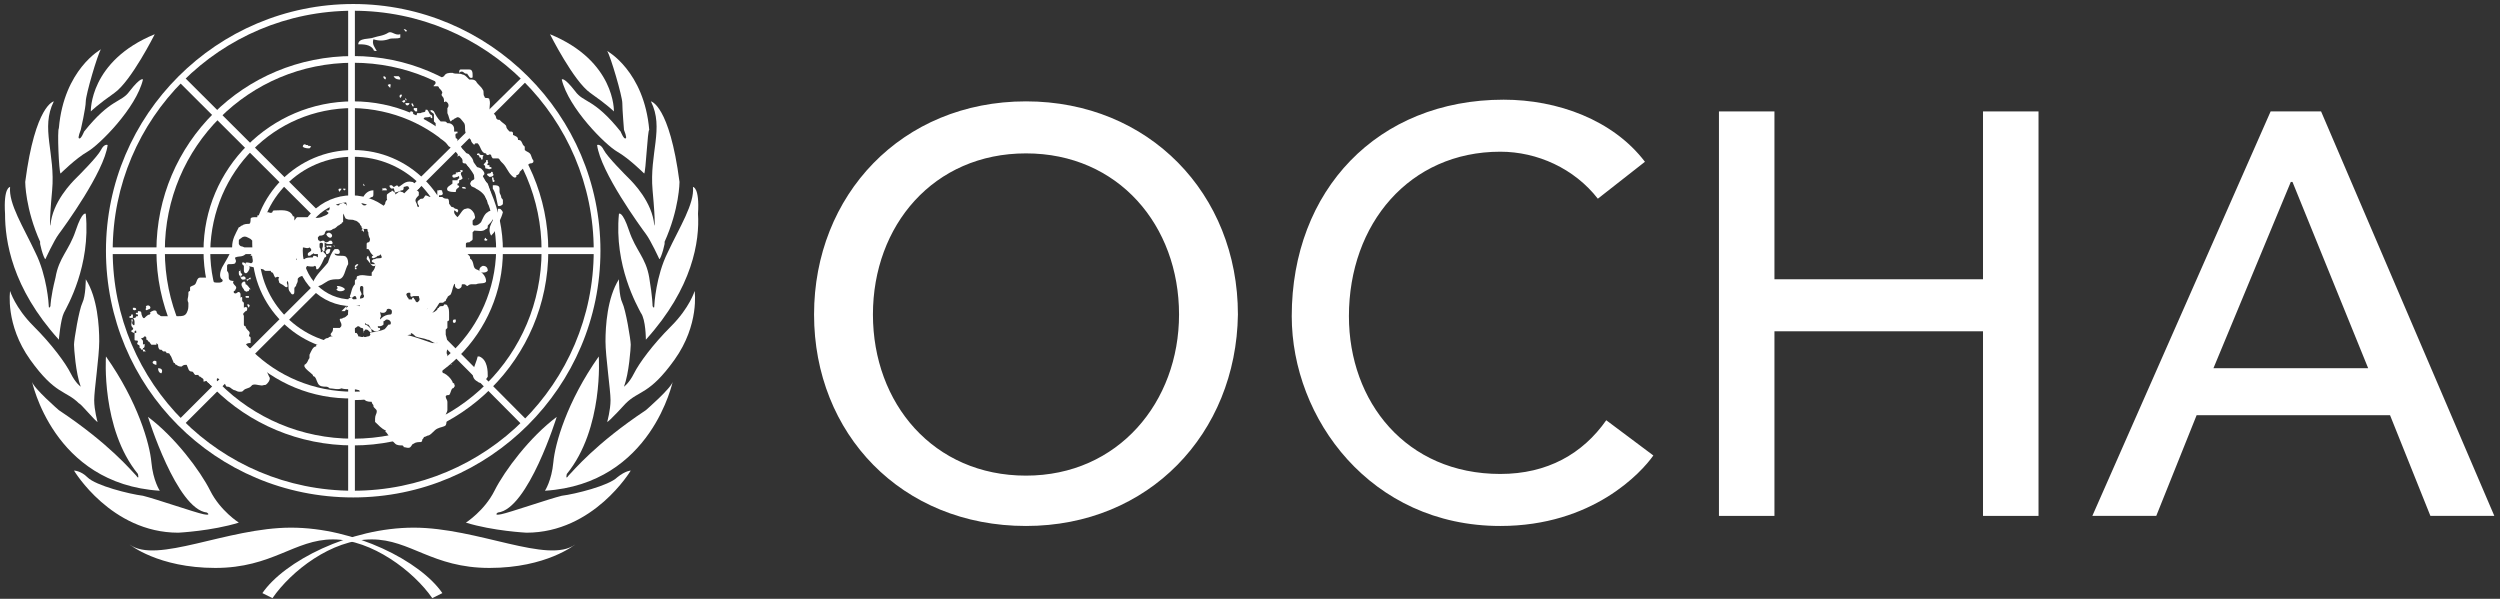 <?xml version="1.0" encoding="UTF-8"?>
<svg width="167px" height="40px" viewBox="0 0 167 40" version="1.1" xmlns="http://www.w3.org/2000/svg" xmlns:xlink="http://www.w3.org/1999/xlink">
    <rect x="0" y="0" width="167" height="40" fill="#333333" stroke="none"/>
    <!-- Generator: Sketch 42 (36781) - http://www.bohemiancoding.com/sketch -->
    <title>Artboard</title>
    <desc>Created with Sketch.</desc>
    <defs></defs>
    <g id="Page-1" stroke="none" stroke-width="1" fill="none" fill-rule="evenodd">
        <g id="Artboard" fill-rule="nonzero" fill="#FFFFFF">
            <g id="ocha-logo">
                <g id="Page-1">
                    <g id="desktop">
                        <g id="ocha-logo">
                            <path d="M54.379,21.009 C54.379,13.049 60.222,6.771 68.536,6.771 C76.738,6.771 82.693,12.937 82.693,21.009 C82.58,28.969 76.738,35.135 68.536,35.135 C60.222,35.135 54.379,28.969 54.379,21.009 M78.76,21.009 C78.76,15.067 74.715,10.246 68.536,10.246 C62.356,10.246 58.312,15.067 58.312,21.009 C58.312,26.951 62.356,31.772 68.536,31.772 C74.715,31.772 78.76,26.839 78.76,21.009" id="Shape"></path>
                            <path d="M106.736,13.273 C105.163,11.255 102.692,10.134 100.22,10.134 C94.153,10.134 90.108,14.955 90.108,21.121 C90.108,26.839 93.928,31.66 100.22,31.66 C103.366,31.66 105.725,30.314 107.298,28.072 L110.444,30.426 C109.657,31.548 106.399,35.135 100.22,35.135 C91.568,35.135 86.288,27.96 86.288,21.121 C86.288,12.713 92.018,6.659 100.444,6.659 C104.04,6.659 107.747,8.004 109.882,10.807 L106.736,13.273 Z" id="Shape"></path>
                            <polygon id="Shape" points="114.826 7.443 118.533 7.443 118.533 18.655 132.465 18.655 132.465 7.443 136.173 7.443 136.173 34.462 132.465 34.462 132.465 22.13 118.533 22.13 118.533 34.462 114.826 34.462"></polygon>
                            <path d="M151.678,7.443 L155.048,7.443 L166.621,34.462 L162.351,34.462 L159.655,27.736 L146.734,27.736 L144.038,34.462 L139.768,34.462 L151.678,7.443 Z M158.194,24.597 L153.138,12.152 L153.026,12.152 L147.858,24.597 L158.194,24.597 Z" id="Shape"></path>
                            <path d="M19.774,16.749 C19.774,14.731 21.46,13.049 23.482,13.049 C25.504,13.049 27.19,14.731 27.19,16.749 C27.19,18.767 25.504,20.448 23.482,20.448 L23.482,20.224 L23.482,20 C25.28,20 26.74,18.543 26.74,16.749 C26.74,14.955 25.28,13.497 23.482,13.497 C21.684,13.497 20.224,14.955 20.224,16.749 C20.224,18.543 21.684,20 23.482,20 L23.482,20.224 L23.482,20.448 C21.46,20.448 19.774,18.767 19.774,16.749" id="Shape"></path>
                            <path d="M16.853,16.749 C16.853,13.049 19.887,10.022 23.594,10.022 C27.302,10.022 30.336,13.049 30.336,16.749 C30.336,20.448 27.302,23.475 23.594,23.475 L23.594,23.251 L23.594,23.027 C27.077,23.027 29.886,20.224 29.886,16.749 C29.886,13.273 27.077,10.47 23.594,10.47 C20.111,10.47 17.303,13.273 17.303,16.749 C17.303,20.224 20.111,23.027 23.594,23.027 L23.594,23.251 L23.594,23.475 C19.887,23.475 16.853,20.448 16.853,16.749" id="Shape"></path>
                            <path d="M13.595,16.749 C13.595,11.255 18.089,6.771 23.594,6.771 C29.1,6.771 33.594,11.255 33.594,16.749 C33.594,22.242 29.1,26.727 23.594,26.727 L23.594,26.503 L23.594,26.166 C28.875,26.166 33.032,21.906 33.144,16.749 C33.144,11.479 28.875,7.331 23.594,7.219 C18.314,7.219 14.157,11.479 14.044,16.749 C14.044,22.018 18.314,26.166 23.594,26.166 L23.594,26.39 L23.594,26.615 C18.089,26.727 13.595,22.242 13.595,16.749" id="Shape"></path>
                            <path d="M10.449,16.749 C10.449,9.574 16.291,3.744 23.594,3.744 C30.785,3.744 36.627,9.574 36.627,16.749 C36.627,23.924 30.785,29.754 23.594,29.754 L23.594,29.53 L23.594,29.305 C30.56,29.305 36.178,23.7 36.178,16.749 C36.178,9.798 30.56,4.192 23.594,4.192 C16.628,4.192 11.011,9.798 11.011,16.749 C11.011,23.7 16.628,29.305 23.594,29.305 L23.594,29.53 L23.594,29.754 C16.291,29.754 10.449,23.924 10.449,16.749" id="Shape"></path>
                            <path d="M7.078,16.749 C7.078,7.668 14.494,0.268 23.594,0.268 C32.695,0.268 40.11,7.668 40.11,16.749 C40.11,25.83 32.695,33.229 23.594,33.229 L23.594,33.005 L23.594,32.781 C32.47,32.781 39.661,25.606 39.661,16.749 C39.661,7.892 32.47,0.717 23.594,0.717 C14.718,0.717 7.528,7.892 7.528,16.749 C7.528,25.606 14.718,32.781 23.594,32.781 L23.594,33.005 L23.594,33.229 C14.381,33.229 7.078,25.83 7.078,16.749" id="Shape"></path>
                            <rect id="Rectangle-path" x="23.257" y="0.492" width="0.449" height="12.781"></rect>
                            <polygon id="Shape" points="11.91 5.425 12.247 5.089 21.235 14.058 20.898 14.394"></polygon>
                            <rect id="Rectangle-path" x="7.303" y="16.525" width="12.808" height="0.448"></rect>
                            <polygon id="Shape" points="11.91 28.072 20.898 19.103 21.235 19.439 12.247 28.408"></polygon>
                            <rect id="Rectangle-path" x="23.257" y="20.224" width="0.449" height="12.781"></rect>
                            <rect id="Rectangle-path" transform="translate(30.693, 23.464) rotate(-44.83) translate(-30.693, -23.464) " x="30.193" y="17.13" width="0.449" height="12.669"></rect>
                            <rect id="Rectangle-path" x="27.077" y="16.525" width="12.808" height="0.448"></rect>
                            <polygon id="Shape" points="25.841 14.058 34.942 5.089 35.167 5.425 26.178 14.394"></polygon>
                            <path d="M21.01,17.758 C21.123,17.758 21.123,17.87 21.123,17.982 L21.235,17.982 C21.46,17.758 21.572,17.421 21.684,17.197 C21.684,17.197 21.797,17.197 21.797,17.085 C21.797,16.973 21.572,16.861 21.572,16.749 C21.46,16.973 21.235,16.749 21.123,16.861 L21.123,16.973 L21.235,16.973 L21.235,17.197 L21.235,17.197 C21.123,17.085 21.01,17.085 20.898,17.085 C21.01,17.085 20.898,17.085 20.898,17.197 C20.673,17.197 20.448,17.197 20.336,17.309 C20.224,17.309 20.224,17.309 20.111,17.197 C19.999,17.309 19.999,17.421 19.887,17.421 L19.774,17.309 C19.887,17.197 19.999,17.197 19.999,17.085 L19.999,16.749 C20.111,16.637 20.111,16.525 20.224,16.525 C20.336,16.525 20.561,16.637 20.673,16.525 L20.785,16.637 C20.785,16.637 20.785,16.637 20.785,16.749 C20.673,16.861 20.561,16.861 20.561,16.973 C20.561,17.085 20.561,17.085 20.673,17.085 C20.785,17.085 20.785,16.973 20.898,16.973 C20.898,16.861 21.01,16.973 21.01,16.973 L21.01,16.973 L21.347,16.973 C21.46,16.973 21.46,16.637 21.347,16.525 L21.347,16.412 C21.347,16.412 21.347,16.412 21.347,16.3 C21.347,16.188 21.572,16.188 21.572,16.3 L21.572,16.412 C21.572,16.412 21.572,16.525 21.684,16.412 L21.684,16.412 L21.684,16.188 C21.684,16.188 21.797,16.3 21.909,16.3 L22.134,16.3 C22.246,16.3 22.246,16.188 22.134,16.076 L22.021,16.076 C21.909,16.188 21.797,16.188 21.797,16.188 C21.684,16.188 21.684,16.076 21.572,16.076 C21.46,16.076 21.347,16.188 21.347,16.076 C21.235,16.076 21.235,15.964 21.235,15.852 L21.347,15.74 C21.46,15.74 21.572,15.74 21.684,15.628 C21.684,15.516 21.797,15.403 21.797,15.403 L21.909,15.403 C22.021,15.403 22.134,15.403 22.246,15.291 C22.358,15.291 22.471,15.179 22.583,15.067 C22.696,15.067 22.696,14.955 22.808,14.955 C22.808,14.955 22.808,14.843 22.92,14.843 L22.92,14.282 C22.92,14.17 23.033,14.17 23.033,14.17 L22.92,14.17 C22.92,14.17 22.808,14.058 22.92,14.058 C22.92,14.058 23.145,14.058 23.145,13.946 C23.257,13.834 23.145,13.61 23.033,13.61 C22.92,13.497 22.808,13.61 22.696,13.61 C22.696,13.61 22.696,13.722 22.583,13.722 C22.471,13.722 22.358,13.61 22.471,13.497 L22.471,13.497 C22.471,13.497 22.471,13.497 22.471,13.385 L22.358,13.385 L22.021,13.722 C22.021,13.722 22.021,13.722 22.021,13.834 L22.021,13.834 C22.021,13.946 22.021,14.058 21.909,14.058 L21.909,14.058 L21.797,14.058 C21.797,14.17 22.021,14.17 21.909,14.282 C21.797,14.394 21.684,14.394 21.46,14.507 C21.123,14.619 20.785,14.507 20.448,14.507 L19.887,14.507 C19.774,14.507 19.774,14.619 19.662,14.731 L19.662,14.731 L19.662,14.507 C19.662,14.394 19.55,14.507 19.55,14.394 C19.325,13.946 18.763,14.058 18.314,14.058 C18.201,14.058 18.201,14.17 18.201,14.17 C18.089,14.282 17.977,14.17 17.864,14.17 L17.752,14.282 C17.64,14.282 17.527,14.17 17.415,14.282 C17.303,14.394 17.303,14.394 17.19,14.394 L17.19,14.507 L17.078,14.507 C16.965,14.507 16.741,14.507 16.741,14.619 L16.741,14.619 C16.741,14.731 16.741,14.955 16.628,14.955 C16.516,14.955 16.291,14.955 16.179,15.067 C16.067,15.067 16.067,15.179 15.954,15.179 C15.73,15.628 15.505,15.964 15.505,16.525 L15.505,16.525 L15.505,16.637 C15.28,17.085 15.168,17.309 14.831,17.87 C14.718,18.094 14.606,18.543 14.831,18.655 C14.943,18.767 14.831,18.879 14.606,18.879 C14.381,18.879 14.157,18.879 14.157,18.655 C14.157,18.543 13.932,18.543 13.82,18.543 L13.82,18.543 L13.707,18.543 L13.37,18.543 C13.145,18.543 13.145,18.879 13.033,18.991 C12.921,19.103 12.696,19.103 12.696,19.215 L12.696,19.439 C12.696,19.439 12.584,19.439 12.584,19.552 L12.584,19.664 C12.584,19.888 12.471,20 12.584,20.224 L12.584,20.336 C12.584,20.561 12.584,20.673 12.471,20.897 C12.359,21.121 12.134,21.121 11.91,21.121 L11.572,21.121 L10.898,21.121 L10.786,21.121 C10.674,21.121 10.674,21.009 10.561,21.009 C10.449,20.897 10.449,20.785 10.449,20.785 C10.337,20.673 10.112,20.785 10,20.897 C10.112,20.897 10,21.009 10,21.009 C9.887,21.009 9.775,21.121 9.662,21.233 C9.55,21.345 9.438,21.009 9.438,20.897 C9.438,20.785 9.325,20.785 9.213,20.785 C9.213,20.785 9.213,20.785 9.213,20.897 L9.101,20.897 C8.988,21.009 9.213,21.009 9.213,21.009 L9.213,21.121 L9.101,21.121 C9.101,21.233 8.988,21.233 8.988,21.233 L8.988,21.233 L8.988,21.233 C8.876,21.233 8.876,21.345 8.876,21.233 L8.876,21.009 L8.764,21.009 C8.764,21.121 8.764,21.121 8.651,21.121 L8.651,21.233 L8.876,21.233 C8.988,21.345 8.988,21.457 8.988,21.57 L8.988,21.57 C8.988,21.682 8.988,21.794 8.876,21.682 C8.764,21.57 8.876,21.457 8.876,21.345 L8.764,21.345 C8.876,21.57 8.651,21.682 8.876,21.906 C8.988,22.018 8.651,22.13 8.764,22.13 C8.764,22.13 8.876,22.242 8.988,22.242 L8.988,22.13 C8.988,22.13 9.101,22.018 9.101,22.13 L9.101,22.242 L8.988,22.242 L8.988,22.579 L8.988,22.691 C8.988,22.803 9.213,22.691 9.213,22.803 C9.213,22.915 9.101,22.915 9.213,23.027 C9.213,23.027 9.325,23.027 9.325,23.139 L9.325,23.251 C9.325,23.251 9.438,23.251 9.438,23.363 C9.55,23.363 9.55,23.363 9.55,23.251 C9.662,23.251 9.662,23.139 9.662,23.027 C9.662,23.027 9.662,22.915 9.55,23.027 L9.55,22.803 C9.55,22.691 9.438,22.691 9.438,22.579 C9.55,22.579 9.55,22.579 9.662,22.466 C9.662,22.466 9.775,22.466 9.775,22.579 C9.775,22.579 9.775,22.579 9.775,22.691 C9.887,22.691 9.887,22.803 9.887,22.803 C10,22.803 10,22.915 10.112,23.027 L10.449,23.027 L10.449,22.915 L10.561,23.027 C10.561,23.139 10.561,23.251 10.674,23.363 L10.786,23.363 L10.898,23.475 L11.011,23.475 C11.123,23.475 11.123,23.588 11.123,23.588 L11.123,23.588 C11.235,23.588 11.348,23.588 11.348,23.7 C11.46,23.812 11.46,23.924 11.572,24.148 C11.572,24.26 11.685,24.26 11.685,24.26 C11.685,24.26 11.685,24.372 11.797,24.372 C11.91,24.484 12.022,24.484 12.134,24.484 C12.134,24.484 12.247,24.372 12.359,24.372 L12.471,24.372 C12.584,24.597 12.584,24.821 12.808,24.821 C12.921,24.821 12.921,24.933 13.033,25.045 L13.258,25.045 C13.258,25.045 13.258,25.157 13.37,25.157 C13.482,25.269 13.595,25.269 13.595,25.381 L13.595,25.493 C13.707,25.493 13.82,25.381 13.82,25.493 C13.932,25.606 14.044,25.606 14.044,25.718 L14.157,25.718 L14.157,25.606 C14.157,25.493 14.269,25.606 14.381,25.493 C14.494,25.493 14.494,25.269 14.494,25.269 C14.606,25.269 14.718,25.381 14.831,25.493 L14.943,25.493 C15.055,25.606 15.055,25.83 15.168,25.83 C15.392,25.83 15.392,25.942 15.617,26.054 C15.73,26.054 15.842,26.166 15.954,26.166 L16.067,26.166 C16.179,26.166 16.179,26.166 16.291,26.054 C16.404,25.942 16.628,25.942 16.741,25.83 L16.853,25.718 C17.078,25.606 17.415,25.83 17.64,25.718 C17.752,25.718 17.752,25.718 17.864,25.606 C17.977,25.493 18.089,25.269 17.977,25.157 C17.864,24.933 17.752,24.597 17.64,24.372 C17.527,24.26 17.415,24.148 17.303,24.036 L17.19,24.036 C17.078,24.036 17.078,23.924 17.078,23.812 C17.078,23.812 16.965,23.812 16.965,23.7 L16.965,23.475 L16.965,23.363 C16.853,23.363 16.741,23.251 16.516,23.251 C16.516,23.251 16.404,23.251 16.404,23.139 L16.404,23.027 C16.516,22.915 16.628,22.915 16.741,22.915 L16.741,22.803 L16.741,22.579 C16.741,22.579 16.741,22.466 16.628,22.466 C16.628,22.354 16.741,22.242 16.628,22.13 C16.516,22.018 16.404,21.906 16.404,21.794 C16.404,21.794 16.291,21.794 16.291,21.682 L16.291,21.121 C16.291,21.009 16.179,21.009 16.291,20.897 L16.404,20.785 C16.516,20.785 16.516,20.673 16.516,20.561 C16.404,20.448 16.291,20.561 16.291,20.561 C16.291,20.561 16.291,20.561 16.291,20.448 L16.291,20.224 L16.179,20.112 L16.179,19.888 C16.179,19.888 16.179,19.776 16.067,19.888 L16.067,19.664 C16.067,19.552 15.954,19.439 15.842,19.552 L15.842,19.552 C15.842,19.552 15.73,19.664 15.617,19.552 L15.617,19.439 C15.617,19.439 15.73,19.439 15.73,19.327 C15.842,19.215 15.73,19.103 15.73,19.103 C15.617,18.991 15.505,18.879 15.617,18.767 C15.505,18.767 15.28,18.767 15.28,18.543 C15.28,18.318 15.28,18.206 15.168,18.094 L15.168,17.758 C15.168,17.758 15.168,17.646 15.28,17.646 C15.505,17.646 15.73,17.646 15.73,17.534 C15.842,17.421 15.617,17.197 15.73,17.197 C15.954,17.085 16.179,17.197 16.404,16.973 C16.516,16.973 16.516,16.861 16.404,16.749 C16.404,16.637 16.291,16.525 16.291,16.525 C16.179,16.412 16.067,16.525 15.954,16.3 L15.954,16.076 C15.954,15.964 16.067,15.964 16.179,15.852 C16.404,15.74 16.516,15.852 16.741,15.964 L16.853,16.076 C16.853,16.076 16.853,16.076 16.853,16.188 C16.853,16.412 16.965,16.637 16.853,16.861 C16.853,16.973 16.741,16.973 16.741,17.085 L16.853,17.085 C16.853,17.197 16.965,17.421 16.853,17.534 C16.741,17.646 16.741,17.534 16.516,17.534 C16.404,17.534 16.404,17.534 16.404,17.646 L16.516,17.758 C16.965,17.87 17.078,17.87 17.527,17.982 C17.64,17.982 17.64,18.094 17.752,18.094 L17.977,18.094 L18.089,18.094 C18.089,18.206 18.201,18.206 18.201,18.206 C18.314,18.318 18.314,18.543 18.426,18.543 C18.538,18.43 18.651,18.543 18.651,18.543 C18.538,18.655 18.651,18.767 18.651,18.879 C18.763,18.991 18.875,18.991 18.988,19.103 C19.1,19.215 19.213,19.215 19.213,19.103 C19.213,18.991 19.1,18.879 19.213,18.767 C19.325,18.991 19.213,19.215 19.325,19.439 L19.325,19.439 C19.437,19.552 19.437,19.664 19.55,19.664 C19.662,19.664 19.662,19.552 19.662,19.439 L19.662,19.327 C19.662,19.215 19.662,19.215 19.774,19.103 C19.774,18.991 19.887,18.879 19.887,18.767 L19.887,18.655 C19.887,18.543 20.111,18.43 20.224,18.43 C20.224,18.43 20.224,18.43 20.224,18.318 C20.336,18.318 20.224,18.094 20.336,18.094 C20.336,17.982 20.448,17.982 20.448,17.87 C20.448,17.87 20.561,17.758 20.448,17.758 C21.01,17.87 21.01,17.758 21.01,17.758" id="Shape"></path>
                            <path d="M16.291,17.534 L16.179,17.534 L16.179,17.646 L16.291,17.758 L16.291,18.094 C16.291,18.206 16.404,18.318 16.516,18.206 C16.628,18.094 16.741,17.87 16.628,17.758 C16.404,17.758 16.516,17.646 16.291,17.534" id="Shape"></path>
                            <path d="M16.067,18.543 L16.067,18.543 C16.179,18.767 16.291,18.655 16.404,18.655 L16.404,18.543 C16.291,18.43 16.291,18.43 16.067,18.543 C16.179,18.43 16.067,18.43 16.067,18.43 L16.067,18.543" id="Shape"></path>
                            <path d="M16.404,18.991 C16.404,18.767 16.291,18.767 16.179,18.879 C16.067,18.991 16.179,19.215 16.291,19.327 C16.291,19.327 16.291,19.439 16.404,19.439 C16.404,19.552 16.516,19.439 16.628,19.439 C16.628,19.327 16.628,19.327 16.741,19.327 C16.628,19.215 16.516,18.991 16.404,18.991" id="Shape"></path>
                            <path d="M16.067,18.094 C16.067,17.982 15.954,17.982 16.067,18.094 C15.954,18.094 15.954,18.094 15.954,18.206 C15.954,18.318 15.954,18.43 16.067,18.43 C16.067,18.43 16.179,18.43 16.179,18.318 C16.067,18.206 16.067,18.206 16.067,18.094" id="Shape"></path>
                            <path d="M16.516,18.767 L16.628,18.655 L16.741,18.655 C16.741,18.655 16.741,18.655 16.741,18.543 C16.628,18.543 16.628,18.655 16.516,18.655 C16.404,18.655 16.516,18.767 16.516,18.767" id="Shape"></path>
                            <path d="M16.404,19.776 C16.404,19.888 16.404,19.888 16.516,19.888 L16.628,19.888 L16.628,19.776 L16.404,19.776 C16.404,19.664 16.404,19.776 16.404,19.776" id="Shape"></path>
                            <path d="M16.628,20.561 C16.628,20.448 16.741,20.448 16.628,20.336 L16.516,20.336 C16.516,20.448 16.628,20.561 16.628,20.561" id="Shape"></path>
                            <path d="M9.55,23.363 L9.55,23.475 L9.775,23.475 C9.662,23.475 9.662,23.251 9.55,23.363" id="Shape"></path>
                            <path d="M10.224,24.148 C10.112,24.26 10.337,24.372 10.449,24.372 L10.449,24.148 C10.449,24.148 10.337,24.036 10.224,24.148" id="Shape"></path>
                            <path d="M10.561,24.597 C10.561,24.821 10.674,24.933 10.786,24.933 C10.898,24.709 10.786,24.597 10.561,24.597" id="Shape"></path>
                            <path d="M21.909,18.767 C22.134,18.655 22.358,18.655 22.583,18.655 C23.033,18.655 23.033,17.982 23.257,17.646 C23.257,17.534 23.257,17.309 23.145,17.197 C23.033,16.973 22.471,17.197 22.358,16.973 C22.246,16.861 22.696,17.085 22.696,16.861 C22.696,16.749 22.696,16.749 22.583,16.637 L22.358,16.637 C22.134,16.861 22.021,17.197 21.909,17.534 C21.572,17.982 21.123,18.318 20.898,18.879 C20.898,18.991 20.898,18.991 21.01,19.103 C21.347,19.215 21.684,18.879 21.909,18.767" id="Shape"></path>
                            <path d="M23.931,17.646 C23.819,17.646 23.819,17.646 23.707,17.758 L23.707,17.982 L23.819,17.982 C23.819,17.87 23.819,17.87 23.707,17.87 C23.931,17.758 23.931,17.646 23.931,17.646" id="Shape"></path>
                            <path d="M22.471,19.327 C22.583,19.552 23.033,19.439 23.033,19.327 C23.033,19.215 22.696,19.103 22.583,19.103 C22.358,19.103 22.696,19.215 22.471,19.327" id="Shape"></path>
                            <path d="M23.033,20.785 C23.145,20.673 23.145,20.561 23.145,20.448 L22.808,20.785 L23.033,20.785" id="Shape"></path>
                            <path d="M25.055,17.758 L25.055,17.646 L24.83,17.646 C24.718,17.646 24.718,17.534 24.718,17.421 C24.718,17.309 24.606,17.197 24.606,17.085 C24.493,17.085 24.493,17.309 24.493,17.309 C24.718,17.534 24.83,17.87 25.055,17.758" id="Shape"></path>
                            <path d="M22.358,16.412 C22.246,16.3 22.246,16.412 22.358,16.412 C22.246,16.525 22.358,16.525 22.358,16.412 L22.358,16.412" id="Shape"></path>
                            <path d="M9.101,20.673 C9.101,20.673 9.101,20.561 8.988,20.561 L8.876,20.561 L8.876,20.673 C8.876,20.673 8.988,20.785 9.101,20.673" id="Shape"></path>
                            <path d="M9.887,20.673 C10,20.673 10.112,20.561 10,20.448 L10,20.448 C9.887,20.336 9.662,20.448 9.775,20.561 C9.662,20.673 9.775,20.785 9.887,20.673" id="Shape"></path>
                            <path d="M22.696,12.825 C22.696,12.713 22.808,12.713 22.808,12.601 L22.696,12.601 C22.583,12.601 22.583,12.713 22.696,12.825 C22.583,12.713 22.583,12.713 22.696,12.825 C22.583,12.825 22.696,12.825 22.696,12.825" id="Shape"></path>
                            <path d="M23.033,12.713 C23.033,12.713 23.145,12.601 23.033,12.601 L22.92,12.601 C22.92,12.601 22.92,12.713 23.033,12.713" id="Shape"></path>
                            <path d="M21.797,15.628 C21.797,15.74 22.021,15.964 22.134,15.852 C22.246,15.74 22.134,15.628 22.134,15.628 C22.021,15.516 21.909,15.516 21.797,15.628" id="Shape"></path>
                            <path d="M22.134,16.525 L22.134,16.412 L21.909,16.412 C21.909,16.412 21.909,16.412 21.797,16.412 C21.797,16.412 21.797,16.525 21.909,16.525 C21.909,16.412 22.021,16.525 22.134,16.525" id="Shape"></path>
                            <path d="M21.797,16.749 C21.684,16.749 21.797,16.861 21.797,16.973 C21.909,16.973 21.909,16.973 22.021,16.861 C22.021,16.749 22.134,16.637 22.021,16.637 C21.909,16.637 21.797,16.637 21.797,16.749" id="Shape"></path>
                            <path d="M21.572,16.412 C21.572,16.525 21.46,16.637 21.572,16.749 C21.572,16.861 21.684,16.749 21.684,16.749 C21.684,16.637 21.684,16.525 21.797,16.525 L21.684,16.525 C21.684,16.525 21.684,16.525 21.684,16.412 L21.572,16.412" id="Shape"></path>
                            <path d="M30.111,24.372 C30.223,24.372 30.111,24.26 30.111,24.372 L30.111,24.372 L30.111,24.372" id="Shape"></path>
                            <path d="M23.594,20 C23.594,20.112 23.594,20 23.594,20 L23.482,19.888 C23.482,19.776 23.37,20 23.257,19.888 L23.257,19.888 C23.37,20 23.257,20 23.145,20.112 C23.145,20.224 23.257,20.224 23.257,20.224 C23.257,20.336 23.145,20.336 23.257,20.448 L23.145,20.561 C23.145,20.561 23.033,20.673 23.145,20.673 C23.257,20.785 23.37,20.561 23.482,20.561 L23.594,20.561 C23.707,20.561 23.707,20.448 23.819,20.336 L23.594,20.336 C23.594,20.336 23.482,20.336 23.594,20 C23.594,20.112 23.594,20 23.594,20" id="Shape"></path>
                            <path d="M24.268,22.13 C24.268,22.242 24.381,22.242 24.268,22.13 C24.381,22.13 24.381,22.018 24.381,21.906 L24.268,21.906 L24.268,22.13" id="Shape"></path>
                            <path d="M24.381,21.906 C24.493,21.906 24.381,21.794 24.381,21.794 L24.268,21.794 C24.268,21.794 24.268,21.906 24.381,21.906" id="Shape"></path>
                            <path d="M25.055,22.242 C25.055,22.242 25.055,22.13 25.055,22.242 C24.943,22.242 24.943,22.13 24.83,22.242 L24.718,22.242 L24.718,22.354 C24.943,22.242 24.943,22.242 25.055,22.242" id="Shape"></path>
                            <path d="M26.178,22.13 L26.178,22.018 C26.066,22.018 25.954,22.13 25.841,22.018 L25.841,22.13 C25.841,22.13 25.841,22.13 25.729,22.13 C25.954,22.242 26.066,22.13 26.178,22.13" id="Shape"></path>
                            <path d="M26.628,21.682 C26.628,21.906 26.853,21.794 26.853,21.682 C26.965,21.57 26.853,21.57 26.628,21.682 L26.74,21.57 C26.74,21.682 26.628,21.682 26.628,21.682" id="Shape"></path>
                            <path d="M32.021,18.094 C32.021,18.206 32.133,18.206 32.246,18.206 C32.358,18.206 32.47,18.206 32.583,18.094 C32.583,17.87 32.47,17.758 32.246,17.758 C32.021,17.87 32.021,17.982 32.021,18.094" id="Shape"></path>
                            <path d="M32.021,23.812 L31.909,23.812 C31.796,24.372 31.234,25.157 31.909,25.493 C32.133,25.718 32.47,25.381 32.583,25.157 C32.583,24.821 32.583,24.036 32.021,23.812" id="Shape"></path>
                            <path d="M30.336,21.345 C30.223,21.345 30.223,21.57 30.336,21.57 C30.336,21.57 30.448,21.57 30.448,21.457 L30.448,21.345 C30.448,21.345 30.448,21.345 30.336,21.345" id="Shape"></path>
                            <path d="M30.785,27.063 L30.785,27.287 C30.785,27.287 31.01,27.175 30.785,27.063 L30.785,27.063" id="Shape"></path>
                            <path d="M33.369,13.946 L33.257,13.946 L33.257,14.17 C33.032,14.619 32.47,15.179 32.807,15.74 L32.807,15.74 C32.92,15.628 33.032,15.516 33.144,15.291 C33.257,14.955 33.481,14.619 33.594,14.17 C33.594,14.17 33.481,13.946 33.369,13.946" id="Shape"></path>
                            <path d="M32.358,15.964 C32.358,16.076 32.358,16.076 32.47,16.076 C32.583,16.076 32.583,15.964 32.47,15.964 C32.47,15.852 32.47,15.852 32.358,15.964" id="Shape"></path>
                            <path d="M26.628,12.488 C26.516,12.264 26.403,12.488 26.291,12.488 L26.178,12.376 L26.066,12.376 C25.954,12.376 26.066,12.601 26.178,12.601 C26.291,12.601 26.291,12.488 26.291,12.601 C26.403,12.713 26.291,12.937 26.516,12.825 C26.628,12.825 26.74,12.713 26.853,12.713 C26.965,12.713 26.965,12.601 26.965,12.488 C27.077,12.488 27.19,12.376 27.302,12.488 C27.302,12.488 27.302,12.601 27.414,12.601 C27.414,12.713 27.527,12.713 27.639,12.713 C27.751,12.713 27.864,12.713 27.976,12.601 C28.088,12.488 28.088,12.376 27.976,12.264 L27.751,12.264 C27.639,12.264 27.639,12.152 27.527,12.152 C27.077,12.04 26.853,12.376 26.628,12.488" id="Shape"></path>
                            <path d="M27.639,12.713 C27.639,12.713 27.527,12.713 27.639,12.713 L27.527,12.713 L27.639,12.713 Z" id="Shape"></path>
                            <path d="M25.504,12.713 L25.841,12.713 L25.841,12.713 C25.841,12.488 25.617,12.601 25.504,12.601 C25.617,12.488 25.617,12.601 25.504,12.713 C25.504,12.601 25.504,12.601 25.504,12.713 C25.392,12.601 25.504,12.713 25.504,12.713" id="Shape"></path>
                            <path d="M25.954,13.385 C26.066,13.273 26.291,13.161 26.403,13.049 C26.403,13.049 26.403,13.049 26.403,12.937 L26.403,12.937 C26.403,12.825 26.291,12.825 26.178,12.713 C26.178,12.825 26.066,12.825 26.066,12.825 C25.954,12.937 25.841,12.937 25.841,13.049 L25.841,13.273 C25.954,13.61 25.954,13.497 25.954,13.385" id="Shape"></path>
                            <path d="M24.268,12.264 L24.268,12.376 C24.381,12.488 24.381,12.376 24.268,12.264 L24.268,12.264" id="Shape"></path>
                            <path d="M20.224,9.798 C20.336,9.91 20.561,9.91 20.673,9.91 L20.785,9.798 C20.673,9.686 20.561,9.798 20.561,9.686 L20.448,9.686 C20.336,9.574 20.224,9.686 20.224,9.798 C20.111,9.798 20.224,9.798 20.224,9.798" id="Shape"></path>
                            <path d="M30.448,11.592 C30.448,11.704 30.336,11.592 30.223,11.704 L30.223,11.816 C30.336,11.928 30.448,11.816 30.56,11.816 L30.56,11.816 C30.56,11.816 30.673,11.704 30.673,11.816 L30.673,11.928 C30.56,11.928 30.56,12.04 30.56,12.04 L30.336,12.04 C30.336,12.04 30.336,12.04 30.223,12.04 L30.223,12.04 L30.223,12.264 C30.111,12.376 29.774,12.488 29.886,12.713 C29.999,12.825 30.223,12.825 30.448,12.825 L30.448,12.825 C30.448,12.601 30.56,12.601 30.673,12.488 C30.673,12.488 30.673,12.376 30.56,12.376 L30.56,12.264 C30.673,12.264 30.673,12.152 30.673,12.152 L30.673,12.04 C30.785,12.04 30.897,11.928 30.897,11.928 C30.897,11.816 30.785,11.704 30.785,11.592 C30.785,11.592 30.785,11.479 30.897,11.479 C30.897,11.479 30.897,11.479 30.897,11.367 C30.897,11.367 30.897,11.367 30.785,11.367 C30.785,11.367 30.673,11.367 30.785,11.479 C30.673,11.479 30.56,11.479 30.448,11.592 C30.448,11.367 30.56,11.592 30.448,11.592" id="Shape"></path>
                            <path d="M29.324,12.713 C29.324,12.825 29.437,12.825 29.549,12.713 L29.549,12.713 L29.324,12.713" id="Shape"></path>
                            <path d="M30.897,12.488 C30.785,12.601 31.01,12.601 31.122,12.601 L31.122,12.601 L31.122,12.601 C31.122,12.488 31.01,12.488 30.897,12.488" id="Shape"></path>
                            <path d="M31.347,11.928 C31.234,11.928 31.234,11.928 31.347,11.928 C31.234,11.928 31.234,12.04 31.347,11.928 C31.347,12.04 31.347,12.04 31.347,11.928 L31.347,11.928" id="Shape"></path>
                            <path d="M28.763,7.443 C28.875,7.556 28.987,7.556 28.987,7.668 L28.987,8.116 L29.1,8.228 L29.1,8.452 C29.1,8.565 29.212,8.789 29.212,8.901 C29.324,8.901 29.324,9.013 29.324,9.013 C29.324,9.125 29.324,9.125 29.437,9.237 C29.437,9.349 29.549,9.237 29.661,9.349 C29.774,9.461 29.886,9.686 29.999,9.798 C29.999,9.798 30.111,9.798 30.111,9.91 L30.111,10.022 C30.336,10.022 30.673,10.134 30.56,10.47 C30.673,10.358 30.785,10.358 30.785,10.246 C30.785,10.134 30.897,9.91 30.785,9.798 C30.785,9.686 30.673,9.686 30.56,9.574 L30.56,9.349 C30.56,9.237 30.448,9.237 30.448,9.237 C30.448,9.125 30.336,8.901 30.56,8.901 C30.56,8.901 30.56,8.901 30.56,8.789 L30.336,8.789 L30.336,8.677 C30.336,8.565 30.336,8.452 30.223,8.34 C30.111,8.228 29.999,8.228 29.886,8.228 C29.774,8.116 29.774,8.116 29.661,8.116 L29.437,8.116 C29.212,7.892 29.1,7.668 28.987,7.443 C28.875,7.331 28.763,7.331 28.65,7.443 C28.763,7.331 28.763,7.331 28.763,7.443 C28.763,7.331 28.763,7.331 28.763,7.443 C28.763,7.331 28.763,7.443 28.763,7.443" id="Shape"></path>
                            <path d="M27.751,7.78 C27.639,7.892 27.751,8.004 27.751,8.004 L28.201,8.004 C28.313,8.004 28.313,7.892 28.313,7.892 C28.426,7.78 28.538,7.892 28.763,7.78 C28.763,7.892 28.763,7.892 28.875,7.892 C28.875,7.78 28.875,7.668 28.763,7.668 C28.65,7.556 28.65,7.443 28.538,7.331 L28.426,7.331 C28.426,7.556 28.313,7.443 28.088,7.556 C28.088,7.556 28.088,7.556 28.088,7.668 L28.088,7.668 C28.088,7.668 28.088,7.668 28.088,7.556 L27.864,7.556 C27.864,7.668 27.751,7.78 27.751,7.78" id="Shape"></path>
                            <path d="M25.167,3.407 C25.055,3.183 24.83,2.959 24.943,2.623 C25.28,2.735 25.617,2.735 25.954,2.623 C26.178,2.511 26.516,2.623 26.74,2.511 L26.74,2.286 C26.403,2.398 26.178,2.062 25.954,2.174 C25.617,2.398 25.28,2.398 24.943,2.511 C24.718,2.623 23.931,2.511 23.931,2.959 C24.268,2.959 24.718,2.959 24.943,3.295 C24.943,3.407 25.055,3.407 25.167,3.407" id="Shape"></path>
                            <path d="M26.291,5.089 C26.403,5.313 26.628,5.313 26.74,5.313 C26.74,5.201 26.74,5.201 26.628,5.089 L26.291,5.089" id="Shape"></path>
                            <path d="M25.954,5.65 C25.841,5.65 25.954,5.762 26.066,5.874 C26.066,5.762 26.178,5.538 25.954,5.65" id="Shape"></path>
                            <path d="M25.729,5.313 L25.729,5.313 L25.729,5.313 C25.841,5.201 25.729,5.089 25.617,5.089 L25.617,5.201 C25.617,5.201 25.617,5.201 25.729,5.313" id="Shape"></path>
                            <path d="M26.74,6.547 C26.74,6.547 26.74,6.659 26.74,6.547 L26.74,6.547 L26.74,6.547 C26.853,6.434 26.853,6.322 26.853,6.322 C26.853,6.322 26.853,6.322 26.74,6.322 C26.628,6.434 26.74,6.547 26.74,6.547" id="Shape"></path>
                            <path d="M27.077,6.547 L27.077,6.659 C27.19,6.771 27.19,6.659 27.077,6.547 C27.19,6.659 27.19,6.659 27.077,6.547 C27.19,6.547 27.077,6.659 27.077,6.547" id="Shape"></path>
                            <path d="M26.965,6.883 L26.965,6.883 C27.077,6.771 27.077,6.771 26.965,6.883 L27.077,6.771 L27.077,6.771 C27.077,6.659 26.965,6.659 26.853,6.771 C26.74,6.771 26.965,6.771 26.965,6.883" id="Shape"></path>
                            <path d="M27.077,6.883 L27.077,6.883 C27.077,6.995 27.19,7.107 27.302,6.995 C27.302,6.995 27.414,6.883 27.302,6.883 L27.077,6.883 L27.077,6.883 Z" id="Shape"></path>
                            <path d="M27.639,7.107 L27.639,7.107 C27.639,6.995 27.527,6.883 27.527,6.883 C27.527,6.883 27.414,6.995 27.527,6.995 C27.527,7.107 27.527,7.107 27.639,7.107" id="Shape"></path>
                            <path d="M27.751,7.443 L27.864,7.443 C27.864,7.443 27.864,7.443 27.864,7.331 L27.864,7.331 L27.864,7.219 L27.751,7.219 L27.751,7.219 L27.639,7.219 L27.639,7.331 L27.751,7.443" id="Shape"></path>
                            <path d="M27.527,7.668 L27.527,7.668 C27.639,7.556 27.639,7.556 27.527,7.443 C27.527,7.443 27.527,7.443 27.414,7.443 C27.414,7.443 27.414,7.556 27.302,7.556 C27.414,7.668 27.414,7.668 27.527,7.668" id="Shape"></path>
                            <path d="M27.19,2.062 L27.19,2.062 L27.19,2.062 C27.077,1.95 27.077,1.95 26.965,1.95 C27.077,2.062 27.077,2.174 27.19,2.062" id="Shape"></path>
                            <path d="M31.01,4.865 C31.122,4.977 31.234,4.865 31.234,4.977 C31.347,5.089 31.347,5.201 31.459,5.201 C31.571,5.201 31.571,5.201 31.571,5.089 C31.571,4.865 31.571,4.641 31.347,4.641 L30.785,4.641 C30.673,4.641 30.673,4.753 30.673,4.865 C30.785,4.753 30.897,4.753 31.01,4.865" id="Shape"></path>
                            <path d="M35.616,10.695 C35.504,10.583 35.504,10.358 35.391,10.246 C35.279,10.134 35.167,10.134 35.054,10.022 L35.054,9.798 L34.942,9.686 C34.83,9.461 34.83,9.349 34.605,9.349 C34.605,9.125 34.493,9.125 34.268,9.013 L34.268,8.901 C34.268,8.789 34.156,8.789 34.156,8.789 L34.043,8.789 C33.931,8.677 33.819,8.565 33.819,8.452 C33.819,8.34 33.594,8.228 33.481,8.116 L33.369,8.004 C33.257,8.004 33.144,8.004 33.144,7.892 C33.144,7.668 32.92,7.556 32.807,7.443 C32.583,7.331 32.807,6.995 32.695,6.659 C32.695,6.547 32.583,6.547 32.47,6.547 C32.47,6.547 32.358,6.547 32.358,6.434 C32.246,6.322 32.358,6.098 32.246,5.986 C32.133,5.762 31.909,5.65 31.796,5.425 C31.684,5.313 31.571,5.313 31.459,5.313 C31.459,5.313 31.459,5.313 31.347,5.313 L31.234,5.201 C31.122,5.089 31.01,4.977 30.897,4.977 C30.673,4.865 30.448,4.977 30.223,4.865 C29.999,4.865 29.774,4.865 29.661,5.089 C29.437,5.201 29.324,5.313 29.1,5.313 C28.987,5.313 29.1,5.425 29.1,5.538 C29.1,5.65 28.875,5.762 28.987,5.762 L28.987,5.762 L29.212,5.762 C29.324,5.762 29.324,5.874 29.324,5.874 C29.437,5.986 29.549,6.098 29.549,6.21 C29.549,6.21 29.437,6.322 29.549,6.434 C29.661,6.547 29.661,6.659 29.661,6.771 C29.661,6.883 29.774,6.771 29.774,6.771 C29.999,6.883 29.999,7.107 29.886,7.219 L29.886,7.556 C29.999,7.78 29.999,8.004 30.111,8.116 L30.223,8.004 C30.336,8.004 30.336,7.892 30.448,7.892 C30.673,7.668 30.897,8.116 31.01,8.228 C31.122,8.452 31.01,8.677 31.122,8.901 C31.234,9.125 31.347,9.237 31.459,9.349 C31.459,9.349 31.459,9.461 31.571,9.574 L31.684,9.686 C31.684,9.686 31.684,9.574 31.796,9.574 L31.909,9.574 C32.133,9.798 32.133,10.246 32.47,10.246 C32.47,10.246 32.47,10.358 32.583,10.358 C32.695,10.358 32.695,10.246 32.807,10.358 C32.807,10.47 32.92,10.583 32.92,10.583 L33.257,10.583 C33.369,10.583 33.369,10.695 33.481,10.807 L33.594,10.919 C33.819,11.143 33.931,11.479 34.156,11.704 C34.268,11.816 34.38,11.928 34.493,11.816 L34.493,11.704 C34.605,11.704 34.717,11.592 34.717,11.479 C34.83,11.367 34.942,11.255 35.054,11.143 L35.054,11.143 C35.167,11.031 35.279,11.031 35.391,10.919 C35.729,10.919 35.616,10.695 35.616,10.695" id="Shape"></path>
                            <polygon id="Shape" points="31.122 10.134 31.122 10.134 31.234 10.134"></polygon>
                            <path d="M30.897,10.807 C30.897,10.919 31.01,10.919 31.122,10.919 C31.234,11.031 31.234,11.143 31.347,11.143 C31.459,11.255 31.459,11.031 31.459,10.919 L31.571,10.919 C31.684,10.807 31.571,10.583 31.459,10.47 C31.347,10.358 31.347,10.246 31.122,10.246 C31.01,10.246 31.01,10.246 30.897,10.358 C30.785,10.47 30.897,10.583 30.897,10.695 C30.897,10.695 30.897,10.695 30.897,10.807" id="Shape"></path>
                            <path d="M31.684,11.255 C31.571,11.479 31.684,11.704 31.684,11.928 C31.684,12.04 31.459,12.04 31.459,12.152 C31.459,12.152 31.347,12.264 31.459,12.376 C31.459,12.488 31.684,12.488 31.796,12.601 C32.021,12.713 32.358,12.937 32.47,13.273 C32.583,13.385 32.583,13.497 32.583,13.61 C32.695,13.722 32.807,13.722 32.807,13.834 C32.807,13.946 32.92,13.946 32.92,13.834 C33.032,13.722 33.032,13.497 32.92,13.385 C32.807,13.273 32.807,13.273 32.807,13.161 C32.807,12.825 32.695,12.601 32.583,12.264 C32.47,12.152 32.358,12.04 32.246,11.928 L32.246,11.816 C32.246,11.704 32.358,11.704 32.358,11.592 C32.358,11.479 32.246,11.367 32.133,11.255 C32.133,11.255 32.133,11.255 32.021,11.255 L32.133,11.255 C31.909,11.143 31.796,11.143 31.684,11.255" id="Shape"></path>
                            <path d="M33.369,12.825 L33.369,12.601 C33.369,12.376 33.144,12.376 33.032,12.376 L32.92,12.376 L32.92,12.601 C33.144,12.937 33.144,13.273 33.257,13.722 C33.257,13.834 33.594,13.722 33.594,13.61 L33.594,13.385 C33.594,13.273 33.481,13.273 33.481,13.161 C33.481,13.049 33.369,12.937 33.369,12.825" id="Shape"></path>
                            <path d="M32.92,11.816 C32.807,11.928 32.92,12.04 32.92,12.152 L32.92,12.152 C33.032,12.152 33.032,12.152 33.032,12.04 C32.92,12.04 33.032,11.928 32.92,11.816 L32.92,11.816" id="Shape"></path>
                            <path d="M32.92,11.592 C32.92,11.479 32.92,11.479 32.807,11.479 C32.807,11.592 32.695,11.592 32.583,11.592 C32.47,11.704 32.583,11.704 32.695,11.816 L32.695,11.816 C32.92,11.816 33.032,11.704 32.92,11.592 L32.92,11.592" id="Shape"></path>
                            <path d="M32.358,11.031 C32.47,11.143 32.358,11.255 32.47,11.255 C32.583,11.255 32.695,11.367 32.807,11.255 C32.92,11.255 32.807,11.143 32.695,11.143 L32.695,11.031 C32.695,11.031 32.695,11.031 32.583,11.031 C32.47,10.919 32.695,10.919 32.583,10.807 L32.583,10.695 L32.47,10.695 L32.47,10.807 C32.358,10.919 32.246,11.031 32.358,11.031" id="Shape"></path>
                            <path d="M32.246,10.358 C32.133,10.358 32.021,10.358 32.021,10.246 L31.909,10.246 L31.909,10.246 C31.909,10.246 31.796,10.358 31.909,10.358 C32.021,10.358 32.021,10.47 32.021,10.47 C32.021,10.583 32.133,10.47 32.133,10.583 C32.133,10.695 32.246,10.695 32.246,10.583 L32.246,10.47 C32.246,10.47 32.246,10.358 32.246,10.47 C32.246,10.47 32.358,10.358 32.246,10.358" id="Shape"></path>
                            <path d="M24.268,15.516 L24.268,15.516 C24.381,15.403 24.381,15.403 24.268,15.516 C24.381,15.403 24.268,15.291 24.268,15.291 C24.268,15.291 24.156,15.291 24.156,15.403 L24.156,15.403 C24.268,15.403 24.268,15.403 24.268,15.516" id="Shape"></path>
                            <path d="M33.032,14.058 C32.92,14.058 32.695,14.058 32.583,14.17 C32.358,14.282 32.246,14.619 32.133,14.843 C32.021,14.955 31.909,15.067 31.684,15.067 C31.684,15.067 31.571,15.067 31.571,14.955 L31.571,14.731 L31.684,14.619 C31.796,14.507 31.684,14.394 31.684,14.282 C31.571,14.058 31.347,13.834 31.122,13.946 C30.897,13.946 30.785,14.282 30.56,14.507 L30.56,14.507 C30.448,14.394 30.336,14.282 30.336,14.17 C30.336,14.17 30.336,14.17 30.336,14.058 C30.448,14.058 30.56,14.282 30.56,14.17 C30.673,14.058 30.56,13.946 30.448,13.946 C30.336,13.946 30.336,13.834 30.223,13.834 C30.111,13.834 30.111,13.722 29.999,13.61 C29.999,13.497 29.999,13.273 29.886,13.273 C29.774,13.273 29.661,13.273 29.549,13.161 L29.324,13.161 L29.324,13.049 C29.437,13.049 29.661,13.049 29.549,12.825 C29.549,12.713 29.437,12.713 29.324,12.713 L29.212,12.713 L29.212,12.825 L29.212,13.049 C29.1,13.161 28.987,13.161 28.875,13.161 L28.763,13.161 C28.65,13.161 28.538,13.049 28.426,13.049 C28.313,13.161 28.313,13.273 28.201,13.273 C28.088,13.273 28.088,13.273 27.976,13.385 C27.864,13.385 27.864,13.61 27.976,13.722 L27.976,13.834 C27.864,13.834 27.864,13.722 27.864,13.722 C27.864,13.61 27.751,13.497 27.751,13.385 C27.751,13.273 27.864,13.161 27.976,13.049 L27.976,12.825 C27.864,12.713 27.864,12.713 27.751,12.713 C27.527,12.825 27.414,13.161 27.19,13.049 C27.077,13.049 26.965,12.825 26.853,12.825 C26.74,12.825 26.74,12.713 26.628,12.825 C26.516,12.937 26.291,13.049 26.066,13.161 C25.954,13.273 25.729,13.385 25.729,13.61 C25.617,13.834 25.28,13.946 25.055,13.722 C24.943,13.61 24.83,13.497 24.718,13.497 C24.606,13.497 24.493,13.722 24.381,13.722 C24.268,13.722 24.268,13.722 24.156,13.61 L24.156,13.497 C24.381,13.385 24.606,13.273 24.83,13.161 C24.943,13.161 24.943,13.049 24.943,12.937 C24.943,12.937 24.943,12.937 24.943,12.825 L24.943,12.713 C24.606,12.713 24.381,12.937 24.268,13.161 C24.268,13.161 24.268,13.273 24.156,13.273 C23.931,13.273 23.819,13.385 23.594,13.273 L23.482,13.049 C23.37,13.161 23.37,13.273 23.257,13.273 L23.145,13.385 C23.033,13.497 23.257,13.722 23.145,13.834 C23.145,13.946 22.92,13.946 22.808,13.946 L22.808,14.17 C22.808,14.282 22.92,14.17 22.92,14.282 C23.033,14.394 23.033,14.619 23.145,14.619 C23.37,14.731 23.482,14.619 23.707,14.731 C23.819,14.731 23.931,14.843 24.044,14.955 C24.044,15.067 24.156,15.067 24.156,15.179 C24.156,15.179 24.156,15.291 24.268,15.291 L24.493,15.291 C24.606,15.291 24.493,15.403 24.606,15.516 C24.606,15.628 24.606,15.74 24.718,15.964 C24.718,15.964 24.718,16.188 24.606,16.188 C24.606,16.188 24.493,16.188 24.493,16.3 L24.493,16.637 L24.606,16.637 C24.718,16.749 24.718,16.861 24.83,16.973 L24.943,17.085 C24.83,17.085 24.83,17.197 24.83,17.197 C24.83,17.197 24.943,17.309 25.055,17.197 C25.167,17.197 25.167,17.085 25.28,17.085 C25.28,17.085 25.392,17.085 25.392,16.973 C25.392,16.973 25.504,17.085 25.504,17.197 C25.392,17.309 25.167,17.197 25.055,17.309 C24.943,17.309 24.943,17.309 24.83,17.421 C24.83,17.421 24.83,17.534 24.943,17.534 C25.167,17.646 25.055,17.982 24.83,18.206 L24.83,18.43 L24.718,18.43 C24.493,18.43 24.156,18.318 23.931,18.43 C23.819,18.43 23.819,18.543 23.819,18.655 L23.819,18.655 C23.707,18.655 23.707,18.767 23.707,18.767 L23.707,18.991 C23.482,19.215 23.482,19.552 23.37,19.776 C23.37,19.888 23.482,19.888 23.482,19.888 C23.594,19.888 23.594,19.776 23.707,19.776 C23.819,19.776 23.819,20 23.819,20 C23.819,20.112 24.044,20.112 24.044,20 C24.044,19.888 24.044,19.776 24.156,19.664 C24.156,19.552 24.044,19.439 24.044,19.327 C24.044,19.215 24.044,19.103 24.156,19.103 C24.156,19.103 24.268,19.103 24.268,19.215 L24.268,19.439 L24.268,19.664 C24.268,19.664 24.381,19.776 24.268,19.888 C24.268,19.888 24.268,20 24.156,20 L24.156,20.224 C24.044,20.336 24.044,20.336 24.044,20.448 C23.819,20.448 23.594,20.336 23.707,20.112 C23.594,20.112 23.594,20.112 23.482,20.224 L23.482,20.561 C23.37,20.673 23.37,20.785 23.257,20.897 C23.257,20.897 23.257,20.897 23.257,21.009 C23.145,21.121 23.033,21.233 22.92,21.233 L22.92,21.233 C22.808,21.345 22.696,21.233 22.696,21.345 C22.696,21.457 22.808,21.57 22.808,21.682 C22.808,21.794 22.808,21.794 22.696,21.906 L22.246,21.906 L22.246,21.906 C22.246,22.018 22.246,22.13 22.134,22.242 C22.021,22.354 22.134,22.466 22.246,22.466 C22.358,22.579 22.358,22.691 22.471,22.691 C22.583,22.691 22.583,22.803 22.696,22.803 C22.808,22.803 22.92,22.691 22.92,22.579 C22.92,22.466 23.033,22.579 23.145,22.579 L23.257,22.579 C23.37,22.466 23.257,22.354 23.257,22.354 C23.37,22.242 23.594,22.018 23.707,21.906 C23.819,21.906 23.819,21.794 23.931,21.794 C24.044,21.794 24.044,21.906 24.156,21.906 C24.268,21.906 24.268,22.018 24.381,22.018 L24.493,22.018 C24.606,22.018 24.718,22.242 24.83,22.242 L24.83,22.242 C24.83,22.13 24.83,22.018 24.718,21.906 C24.606,21.794 24.493,21.682 24.381,21.682 L24.381,21.57 L24.381,21.57 C24.493,21.682 24.493,21.682 24.606,21.682 C24.718,21.794 24.718,21.906 24.83,22.018 C24.943,22.018 24.943,22.13 25.055,22.13 C25.167,22.13 25.28,22.13 25.392,22.018 C25.392,21.906 25.392,21.906 25.28,21.906 C25.167,21.794 25.28,21.794 25.392,21.682 C25.504,21.57 25.392,21.457 25.392,21.345 L25.392,21.233 L25.392,21.233 C25.504,21.121 25.392,21.009 25.392,20.785 L25.392,20.785 C25.392,20.897 25.504,20.897 25.617,20.897 C25.729,20.897 25.841,20.785 25.841,20.673 C25.954,20.561 26.178,20.673 26.178,20.785 C26.178,20.897 26.178,21.009 26.066,21.009 C25.841,21.009 25.617,21.121 25.504,21.233 C25.504,21.233 25.504,21.233 25.392,21.345 C25.28,21.457 25.28,21.457 25.28,21.57 L25.167,21.682 C25.28,21.682 25.28,21.794 25.28,21.794 C25.392,21.794 25.504,21.794 25.617,21.682 L25.617,21.457 C25.729,21.457 25.729,21.345 25.841,21.345 C26.066,21.345 26.178,21.57 26.066,21.682 L25.954,21.682 C25.841,21.794 25.729,22.018 25.617,22.018 C25.392,22.13 25.055,22.13 24.83,22.242 C24.718,22.354 24.718,22.466 24.606,22.466 C24.493,22.466 24.381,22.579 24.268,22.466 L24.268,22.466 C24.268,22.579 24.044,22.466 23.931,22.466 C23.931,22.466 23.931,22.354 23.819,22.242 L23.707,22.242 L23.707,22.13 L22.808,22.13 C22.696,22.13 22.696,22.242 22.696,22.242 L22.583,22.354 C22.471,22.466 22.358,22.466 22.246,22.466 C22.134,22.466 22.021,22.466 21.909,22.579 C21.684,22.579 21.572,22.803 21.46,22.915 C21.347,23.027 21.235,23.027 21.123,23.027 L21.123,23.139 C20.898,23.139 20.785,23.475 20.673,23.7 L20.673,23.924 C20.561,24.036 20.561,24.26 20.336,24.372 L20.336,24.484 C20.448,24.709 20.673,24.821 20.898,25.045 C20.898,25.157 21.01,25.157 21.01,25.157 C21.123,25.269 21.123,25.381 21.235,25.606 C21.347,25.83 21.572,25.83 21.797,25.83 C21.909,25.83 22.021,25.942 22.021,25.942 C22.246,25.942 22.583,26.054 22.808,25.942 C23.145,26.054 23.594,25.942 23.931,26.054 C24.044,26.054 24.044,26.166 24.044,26.278 C24.156,26.39 24.268,26.615 24.381,26.727 C24.493,26.839 24.718,26.839 24.83,26.839 C24.83,26.839 24.83,26.951 24.943,27.063 C24.943,27.175 24.943,27.175 25.055,27.287 C25.167,27.399 25.167,27.399 25.167,27.512 C25.167,27.624 25.055,27.736 25.055,27.96 L25.055,28.184 C25.28,28.408 25.504,28.633 25.729,28.745 C25.729,28.745 25.841,28.745 25.729,28.857 C25.841,28.857 25.841,28.969 25.954,29.081 C25.954,29.193 25.954,29.193 26.066,29.305 C26.178,29.417 26.291,29.53 26.403,29.642 C26.516,29.754 26.74,29.754 26.853,29.754 C26.853,29.754 26.965,29.754 26.965,29.866 C27.077,29.866 27.302,29.978 27.414,29.866 C27.527,29.754 27.527,29.642 27.639,29.642 C27.751,29.53 27.976,29.53 28.088,29.53 C28.088,29.53 28.201,29.53 28.201,29.417 C28.201,29.305 28.313,29.305 28.313,29.193 C28.426,29.193 28.538,29.081 28.65,29.081 C28.875,28.969 28.987,28.745 29.212,28.633 C29.437,28.521 29.661,28.521 29.774,28.408 C29.886,28.184 29.774,27.96 29.774,27.736 C29.774,27.624 29.886,27.512 29.886,27.399 L29.886,26.839 C29.886,26.727 29.774,26.615 29.774,26.503 C29.774,26.39 29.886,26.39 29.999,26.39 C30.111,26.278 30.111,26.054 30.223,25.942 C30.223,25.942 30.336,25.942 30.336,25.83 C30.448,25.83 30.336,25.718 30.336,25.606 C30.223,25.606 30.223,25.493 30.223,25.493 C30.111,25.269 29.886,25.045 29.661,24.933 C29.549,24.933 29.549,24.821 29.549,24.821 L29.549,24.709 C29.437,24.709 29.549,24.597 29.437,24.597 L29.549,24.597 L29.549,24.597 L29.549,24.597 C29.661,24.484 29.661,24.26 29.774,24.148 C29.774,24.148 29.886,24.148 29.886,24.036 L29.886,23.7 C29.774,23.588 29.886,23.363 29.886,23.251 C29.886,22.915 29.886,22.691 29.774,22.354 C29.774,22.242 29.661,22.242 29.549,22.242 C29.549,22.242 29.549,22.354 29.437,22.354 C29.437,22.354 29.437,22.466 29.324,22.579 C29.324,22.691 29.1,22.691 29.1,22.803 C29.1,22.915 29.1,22.915 28.987,23.027 L28.875,23.139 C29.324,22.803 29.212,22.803 29.212,22.915 L28.875,22.915 C28.201,22.691 27.639,22.466 27.077,22.354 L27.077,22.354 L27.414,22.354 C27.527,22.354 27.414,22.242 27.414,22.242 C27.527,22.242 27.639,22.354 27.751,22.466 C27.976,22.579 28.313,22.579 28.538,22.691 C28.763,22.691 28.875,22.915 29.1,22.915 C29.324,22.915 29.437,22.803 29.549,22.803 C29.549,22.803 29.549,22.803 29.549,22.691 C29.661,22.579 29.774,22.466 29.774,22.354 L29.774,22.018 L29.886,21.906 L29.886,21.457 C29.999,21.457 29.999,21.345 29.999,21.345 C29.999,21.345 29.999,21.345 29.999,21.233 L29.999,21.009 C29.999,20.785 29.999,20.561 29.886,20.448 C29.886,20.336 29.774,20.336 29.661,20.336 C29.661,20.336 29.661,20.448 29.549,20.448 C29.437,20.448 29.324,20.448 29.324,20.561 C29.212,20.561 29.212,20.673 29.212,20.673 C29.1,20.785 28.987,20.897 28.763,20.897 C28.65,20.897 28.538,20.897 28.538,20.785 C28.426,20.561 28.763,20.561 28.987,20.561 L29.1,20.448 C29.1,20.336 29.212,20.224 29.324,20.224 L29.549,20.224 C29.661,20.224 29.661,20.112 29.774,20.112 C29.774,20.112 29.774,20 29.886,19.888 C29.886,19.776 29.999,19.776 30.111,19.664 C30.223,19.439 30.223,19.215 30.336,18.991 C30.448,18.879 30.336,19.103 30.448,19.215 C30.56,19.327 30.673,19.327 30.785,19.215 C30.897,19.103 30.785,18.991 30.897,18.991 L31.01,18.991 C31.122,18.991 31.122,19.103 31.234,19.103 C31.234,19.103 31.347,18.991 31.459,18.991 L31.796,18.991 C32.021,18.879 32.47,18.991 32.47,18.767 C32.47,18.43 32.133,18.094 31.796,17.982 C31.571,17.87 31.684,17.534 31.459,17.309 C31.347,17.309 31.459,17.197 31.347,17.085 C31.347,17.085 31.347,17.085 31.234,16.973 L31.122,16.861 L31.122,16.3 C31.122,16.188 31.234,16.188 31.347,16.188 C31.459,16.076 31.571,16.076 31.571,15.964 L31.571,15.516 L31.684,15.403 C31.909,15.403 32.246,15.516 32.47,15.291 C32.583,15.291 32.583,15.179 32.583,15.067 C32.807,14.843 33.032,14.619 33.032,14.17 C32.92,14.282 33.032,14.282 33.032,14.058 C33.144,14.17 33.144,14.058 33.032,14.058 M27.976,20.112 C27.976,20.112 27.976,20.224 27.976,20.112 C27.864,20.224 27.864,20.224 27.751,20.112 C27.751,20 27.639,20 27.639,19.888 C27.527,19.888 27.527,19.888 27.527,20 L27.302,20 C27.302,19.888 27.19,19.888 27.19,19.776 C27.077,19.664 27.19,19.552 27.302,19.552 C27.414,19.552 27.414,19.552 27.414,19.664 L27.414,19.664 C27.414,19.664 27.414,19.664 27.414,19.776 C27.527,19.888 27.527,19.776 27.639,19.776 L27.976,19.776 L27.976,19.776 C27.976,19.888 28.088,20 27.976,20.112 L27.976,20.112" id="Shape"></path>
                            <path d="M17.527,39.62 C18.988,37.489 23.37,35.247 27.639,35.247 C31.909,35.247 36.627,37.714 38.425,36.368 C38.425,36.368 36.515,37.938 32.695,37.938 C28.875,37.938 27.414,36.032 24.83,36.032 C22.134,36.032 19.437,38.162 18.201,39.956 L17.527,39.62 Z" id="Shape"></path>
                            <path d="M31.122,34.911 C31.122,34.911 32.358,34.126 33.032,32.781 C33.706,31.435 35.391,29.193 37.189,27.848 C37.189,27.848 35.279,34.014 33.257,34.238 C33.257,34.238 32.92,34.462 33.481,34.35 C34.043,34.238 36.627,33.341 37.526,33.117 C38.425,33.005 40.672,32.444 41.234,31.884 C41.796,31.435 42.133,31.435 42.133,31.435 C42.133,31.435 39.661,35.584 35.167,35.584 C35.167,35.584 32.92,35.471 31.122,34.911" id="Shape"></path>
                            <path d="M36.403,32.781 C36.403,32.781 36.852,32.108 36.964,30.875 C37.077,29.642 37.863,26.839 39.998,23.812 C39.998,23.812 40.335,28.633 37.863,31.66 C37.863,31.66 37.751,32.108 37.976,31.772 C38.313,31.435 39.773,29.642 43.144,27.399 C43.144,27.399 44.829,25.942 44.942,25.493 C44.942,25.381 43.593,32.332 36.403,32.781" id="Shape"></path>
                            <path d="M40.56,28.184 C40.56,28.184 40.784,27.399 40.784,26.727 C40.784,26.054 40.447,23.812 40.447,22.803 C40.447,21.794 40.56,19.888 41.346,18.655 C41.346,18.655 41.346,19.776 41.571,20.224 C41.796,20.673 42.133,22.691 42.133,23.027 C42.133,23.251 42.02,24.933 41.683,25.83 C41.683,25.83 42.02,25.606 42.357,24.933 C42.695,24.26 43.593,23.027 44.829,21.794 C46.065,20.561 46.402,19.439 46.402,19.439 C46.402,19.439 46.739,21.682 45.054,24.036 C43.369,26.39 42.695,26.054 41.796,26.951 C41.796,26.951 40.672,28.184 40.56,28.184" id="Shape"></path>
                            <path d="M43.144,22.691 C43.144,22.691 43.144,21.345 42.807,20.897 C42.582,20.448 41.009,17.758 41.346,14.282 C41.346,14.282 41.571,14.058 42.02,15.403 C42.47,16.749 43.144,17.197 43.369,18.543 C43.593,19.888 43.593,20.448 43.593,20.448 C43.593,20.448 43.706,20.673 43.706,20.448 C43.706,20.336 43.818,18.43 44.605,16.861 C45.391,15.179 46.402,13.61 46.29,12.488 C46.29,12.488 46.739,12.488 46.627,14.282 C46.739,16.076 46.29,19.215 43.144,22.691" id="Shape"></path>
                            <path d="M44.043,17.309 C44.043,17.309 43.481,16.076 43.144,15.628 C42.807,15.179 40.11,11.479 39.886,9.686 C39.886,9.686 40.11,9.574 40.335,10.022 C40.56,10.47 41.796,11.704 42.02,11.928 C42.245,12.152 43.593,13.497 43.706,15.067 C43.706,15.067 43.818,15.179 43.593,12.713 C43.369,10.246 44.38,8.565 43.481,6.771 C43.481,6.771 44.717,6.995 45.391,12.152 C45.391,12.152 45.391,13.946 44.38,16.188 C44.492,16.076 44.155,17.309 44.043,17.309" id="Shape"></path>
                            <path d="M43.032,11.592 C43.032,11.592 42.02,10.583 41.234,10.134 C40.447,9.686 37.976,7.219 37.526,5.313 C37.526,5.313 37.639,5.089 38.425,6.098 C38.987,6.883 39.661,6.547 41.459,8.789 C41.459,8.789 41.683,9.349 41.796,9.237 C41.908,9.237 41.683,8.677 41.683,8.677 C41.683,8.677 41.571,7.331 41.571,6.883 C41.571,6.434 40.784,3.744 40.56,3.407 C40.56,3.407 43.032,4.753 43.369,8.677 C43.256,8.677 43.144,11.479 43.032,11.592" id="Shape"></path>
                            <path d="M41.009,7.443 C41.009,7.443 41.122,4.08 36.74,2.286 C36.74,2.286 38.313,5.425 39.436,6.21 C40.56,6.995 41.009,7.443 41.009,7.443" id="Shape"></path>
                            <path d="M29.549,39.62 C28.088,37.489 23.707,35.247 19.437,35.247 C15.168,35.247 10.449,37.714 8.651,36.368 C8.651,36.368 10.561,37.938 14.381,37.938 C18.201,37.938 19.662,36.032 22.246,36.032 C24.83,36.032 27.639,38.162 28.875,39.956 L29.549,39.62 Z" id="Shape"></path>
                            <path d="M15.954,34.911 C15.954,34.911 14.718,34.126 14.044,32.781 C13.37,31.435 11.685,29.193 9.887,27.848 C9.887,27.848 11.797,34.014 13.82,34.238 C13.82,34.238 14.157,34.462 13.595,34.35 C13.033,34.238 10.449,33.341 9.55,33.117 C8.651,33.005 6.404,32.444 5.842,31.884 C5.393,31.435 4.944,31.435 4.944,31.435 C4.944,31.435 7.415,35.584 11.91,35.584 C11.91,35.584 14.157,35.471 15.954,34.911" id="Shape"></path>
                            <path d="M10.674,32.781 C10.674,32.781 10.224,32.108 10.112,30.875 C10,29.642 9.213,26.839 7.078,23.812 C7.078,23.812 6.741,28.633 9.213,31.66 C9.213,31.66 9.325,32.108 9.101,31.772 C8.764,31.435 7.303,29.642 3.932,27.399 C3.932,27.399 2.247,25.942 2.135,25.493 C2.135,25.381 3.483,32.332 10.674,32.781" id="Shape"></path>
                            <path d="M6.517,28.184 C6.517,28.184 6.292,27.399 6.292,26.727 C6.292,26.054 6.629,23.812 6.629,22.803 C6.629,21.794 6.517,19.888 5.73,18.655 C5.73,18.655 5.73,19.776 5.505,20.224 C5.281,20.673 4.944,22.691 4.944,23.027 C4.944,23.251 5.056,24.933 5.393,25.83 C5.393,25.83 5.056,25.606 4.719,24.933 C4.382,24.26 3.483,23.027 2.247,21.794 C1.011,20.561 0.674,19.439 0.674,19.439 C0.674,19.439 0.337,21.682 2.022,24.036 C3.708,26.39 4.382,26.054 5.281,26.951 C5.393,26.951 6.404,28.184 6.517,28.184" id="Shape"></path>
                            <path d="M3.932,22.691 C3.932,22.691 4.045,21.345 4.269,20.897 C4.494,20.448 6.067,17.758 5.73,14.282 C5.73,14.282 5.505,14.058 5.056,15.403 C4.607,16.749 3.932,17.197 3.708,18.543 C3.371,19.888 3.371,20.448 3.371,20.448 C3.371,20.448 3.258,20.673 3.258,20.448 C3.258,20.336 3.146,18.43 2.359,16.861 C1.573,15.179 0.562,13.61 0.674,12.488 C0.674,12.488 0.225,12.488 0.337,14.282 C0.337,16.076 0.786,19.215 3.932,22.691" id="Shape"></path>
                            <path d="M3.034,17.309 C3.034,17.309 3.595,16.076 3.932,15.628 C4.269,15.179 6.966,11.479 7.191,9.686 C7.191,9.686 6.966,9.574 6.741,10.022 C6.517,10.47 5.281,11.704 5.056,11.928 C4.831,12.152 3.483,13.497 3.371,15.067 C3.371,15.067 3.258,15.179 3.483,12.713 C3.708,10.246 2.696,8.565 3.595,6.771 C3.595,6.771 2.359,6.995 1.685,12.152 C1.685,12.152 1.685,13.946 2.696,16.188 C2.584,16.076 2.921,17.309 3.034,17.309" id="Shape"></path>
                            <path d="M4.045,11.592 C4.045,11.592 5.056,10.583 5.842,10.134 C6.629,9.686 9.101,7.219 9.55,5.313 C9.55,5.313 9.438,5.089 8.651,6.098 C8.089,6.883 7.415,6.547 5.618,8.789 C5.618,8.789 5.393,9.349 5.281,9.237 C5.168,9.237 5.393,8.677 5.393,8.677 C5.393,8.677 5.73,7.219 5.73,6.771 C5.73,6.322 6.517,3.632 6.741,3.295 C6.741,3.295 4.269,4.641 3.932,8.565 C3.82,8.677 3.932,11.479 4.045,11.592" id="Shape"></path>
                            <path d="M6.067,7.443 C6.067,7.443 5.955,4.08 10.337,2.286 C10.337,2.286 8.764,5.425 7.64,6.21 C6.517,6.995 6.067,7.443 6.067,7.443" id="Shape"></path>
                        </g>
                    </g>
                </g>
            </g>
        </g>
    </g>
</svg>
